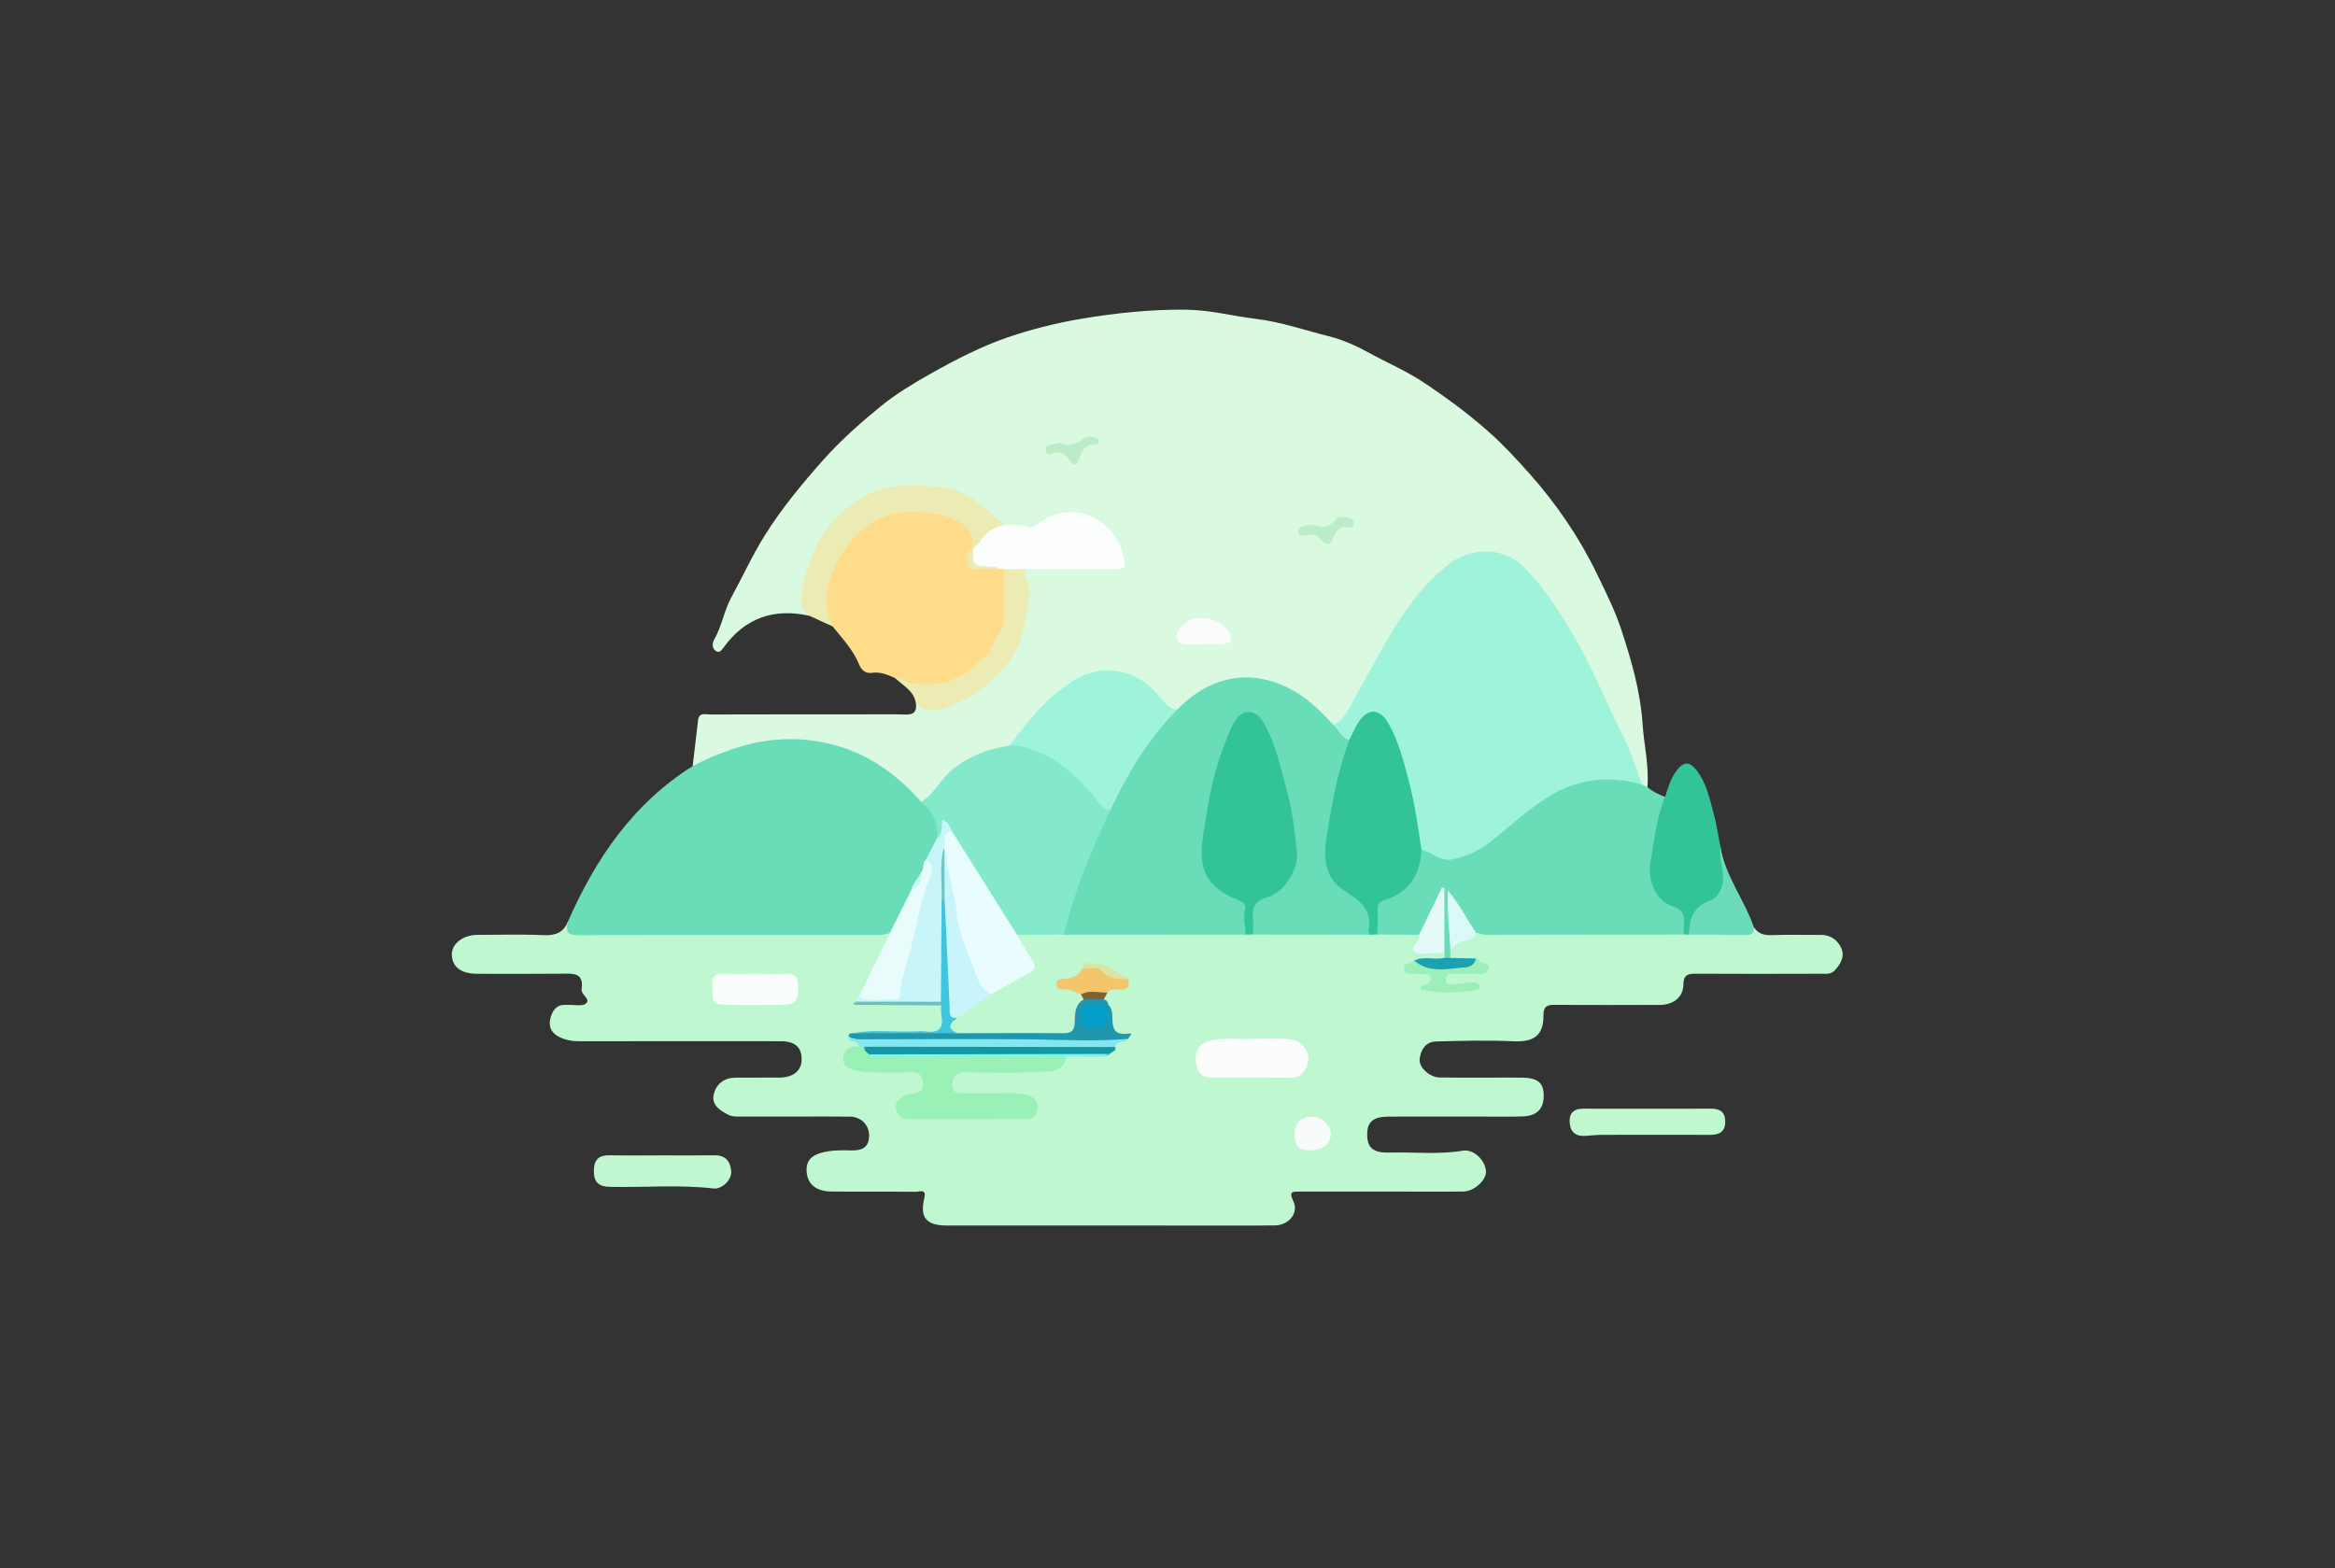 <?xml version="1.0" encoding="utf-8"?>
<!-- Generator: Adobe Illustrator 16.0.0, SVG Export Plug-In . SVG Version: 6.00 Build 0)  -->
<!DOCTYPE svg PUBLIC "-//W3C//DTD SVG 1.1//EN" "http://www.w3.org/Graphics/SVG/1.1/DTD/svg11.dtd">
<svg version="1.1" id="Layer_1" xmlns="http://www.w3.org/2000/svg" xmlns:xlink="http://www.w3.org/1999/xlink" x="0px" y="0px"
	 width="900px" height="604.47px" viewBox="0 0 900 604.47" enable-background="new 0 0 900 604.47" xml:space="preserve">
<rect x="0" y="0" width="900" height="604.47" fill="#333333" stroke="none"/>
<path fill-rule="evenodd" clip-rule="evenodd" fill="#D9F9E0" d="M311.969,237.378c-13.688-3.056-24.812,0.814-33.112,12.275
	c-0.718,0.991-1.558,2.1-2.805,1.39c-1.84-1.046-1.454-3.306-0.791-4.467c2.962-5.188,3.835-11.223,6.65-16.355
	c4.368-7.965,8.089-16.247,12.96-23.992c6.477-10.3,14.105-19.51,22.125-28.591c6.851-7.756,14.607-14.577,22.458-20.996
	c5.783-4.729,12.549-8.816,19.285-12.61c9.565-5.389,19.457-10.495,29.625-13.972c8.996-3.075,18.536-5.511,28.237-7.144
	c13.43-2.26,26.724-3.66,40.276-3.544c9.284,0.079,18.234,2.447,27.329,3.563c9.634,1.182,18.604,4.329,27.838,6.644
	c5.498,1.378,10.873,3.786,15.858,6.538c6.825,3.769,14.02,6.808,20.575,11.145c8.784,5.811,17.181,12.005,25.092,18.99
	c5.723,5.053,10.864,10.614,15.886,16.252c10.463,11.745,19.287,24.657,26.157,38.901c3.287,6.814,6.697,13.577,9.091,20.738
	c4.025,12.047,7.554,24.199,8.41,37.037c0.538,8.081,2.554,16.057,1.854,24.245c-1.105,0.805-1.902,0.276-2.624-0.597
	c-4.998-10.679-9.258-21.693-14.382-32.317c-8.143-16.886-16.117-33.796-28.667-48.168c-10.344-11.848-24.377-9.28-32.655-1.773
	c-10.17,9.221-17.332,20.502-23.918,32.324c-4.361,7.829-8.732,15.666-13.572,23.217c-1.22,1.904-2.391,4.142-5.258,4.016
	c-2.495-0.544-3.669-2.719-5.31-4.313c-8.229-8.002-17.421-13.662-29.522-13.183c-6.924,0.274-12.959,2.509-18.375,6.669
	c-2.104,1.614-4.012,3.493-6.443,4.652c-3.404,1.053-5.235-1.31-7.152-3.371c-2.938-3.16-5.655-6.468-9.788-8.322
	c-9.258-4.153-17.723-3.087-25.752,3.059c-6.658,5.095-12.445,11.001-17.448,17.703c-1.396,1.87-2.843,3.695-4.865,4.955
	c-7.414,2.634-15.346,4.039-21.37,9.841c-2.627,2.531-5.155,5.083-7.404,7.961c-1.461,1.869-2.782,4.279-5.868,3.759
	c-4.187-3.005-7.77-6.727-11.831-9.892c-10.835-8.445-22.917-12.724-36.793-13.064c-12.688-0.312-24.224,2.877-35.349,8.435
	c-1.182,0.591-2.322,1.429-3.641,0.311c0.69-5.902,1.367-11.807,2.076-17.707c0.379-3.15,2.9-2.188,4.668-2.194
	c18.463-0.065,36.927-0.04,55.39-0.039c6.654,0,13.311-0.131,19.959,0.062c3.102,0.09,4.285-1.086,3.974-4.044
	c14.242,1.41,24.37-5.319,33.498-15.559c6.297-7.064,6.743-15.64,8.982-23.832c0.609-2.229-0.058-4.62-0.893-6.854
	c-0.77-2.062-1.312-4.173,0.309-6.146c2.783-1.57,5.833-0.951,8.777-0.985c7.794-0.091,15.592,0.065,23.385-0.071
	c4.477-0.079,4.955-0.871,3.724-5.11c-3.305-11.382-15.491-17.397-26.006-11.778c-5.951,3.18-11.501,3.377-17.61,2.388
	c-2.371-0.62-3.977-2.367-5.606-3.997c-11.275-11.274-25.702-13.28-39.803-10.011c-14.593,3.383-25.898,14.639-29.635,31.105
	C310.875,226.252,309.461,231.73,311.969,237.378z"/>
<path fill-rule="evenodd" clip-rule="evenodd" fill="#BFF7D1" d="M676.004,357.425c1.612,2.476,3.857,3.149,6.79,3.046
	c6.324-0.224,12.663-0.019,18.994-0.097c3.81-0.048,6.521,2.055,7.898,5.068c1.402,3.068-0.046,6.002-2.435,8.555
	c-1.573,1.68-3.293,1.357-5.034,1.362c-16.164,0.046-32.329,0.088-48.493-0.011c-3.133-0.02-4.858,0.403-4.89,4.247
	c-0.04,4.8-3.852,7.768-9.068,7.783c-13.498,0.038-26.997,0.089-40.494-0.038c-3.147-0.029-4.409,0.776-4.37,4.19
	c0.084,7.552-3.729,10.208-11.254,9.873c-10.075-0.447-20.194-0.217-30.284,0.079c-3.876,0.114-5.752,3.208-6.182,6.75
	c-0.383,3.161,3.841,7.057,7.675,7.112c8.997,0.131,17.997,0.046,26.995,0.05c1.667,0.001,3.334-0.02,5,0.016
	c5.856,0.123,8.088,1.982,8.146,6.754c0.063,5.27-2.552,8.027-8.188,8.201c-5.494,0.168-10.997,0.05-16.496,0.051
	c-11.665,0.003-23.33-0.023-34.995,0.011c-5.957,0.018-8.297,1.959-8.346,6.742c-0.053,5.179,2.203,7.285,8.426,7.124
	c9.466-0.246,18.952,0.836,28.406-0.72c4.113-0.677,8.438,3.357,8.95,7.735c0.39,3.342-4.37,7.926-8.649,7.994
	c-7.83,0.125-15.664,0.036-23.496,0.038c-13.165,0.004-26.33,0.017-39.494,0.005c-2.661-0.003-4.566-0.284-2.62,3.69
	c2.187,4.465-1.69,9.281-7.038,9.342c-10.664,0.119-21.33,0.051-31.996,0.05c-31.495,0-62.991,0.004-94.487-0.015
	c-7.996-0.005-10.521-3.066-8.695-10.626c0.898-3.718-1.99-2.349-3.304-2.364c-10.831-0.125-21.664-0.004-32.495-0.108
	c-6.103-0.06-9.322-2.973-9.579-7.783c-0.221-4.141,1.925-6.088,5.52-7.112c3.736-1.066,7.558-1.082,11.384-0.959
	c3.895,0.125,7.019-0.66,7.182-5.431c0.144-4.206-2.941-7.517-7.377-7.584c-6.831-0.105-13.665-0.028-20.497-0.029
	c-7.166,0-14.332,0.007-21.497-0.005c-1.655-0.003-3.317,0.141-4.891-0.673c-3.418-1.769-6.765-3.945-5.513-8.32
	c1.057-3.694,4.056-5.958,8.198-5.991c5.666-0.045,11.332-0.01,16.998-0.043c5.502-0.032,8.693-2.76,8.575-7.274
	c-0.12-4.583-2.689-6.741-8.141-6.744c-25.83-0.015-51.66-0.036-77.49,0.017c-2.903,0.006-5.537-0.433-8.137-1.84
	c-3.052-1.652-3.815-4.161-3.023-7.137c0.761-2.857,2.305-5.247,5.883-5.026c0.332,0.02,0.667,0.01,1-0.006
	c2.316-0.107,5.378,0.651,6.771-0.539c2.003-1.713-1.954-3.385-1.657-5.437c0.953-6.577-3.307-6.101-7.64-6.055
	c-10.831,0.115-21.664,0.054-32.496,0.043c-6.34-0.006-9.775-2.583-9.895-7.37c-0.105-4.18,4.282-7.625,9.786-7.637
	c8.499-0.019,17.011-0.286,25.492,0.106c4.522,0.209,7.674-0.881,9.432-5.151c1.953,3.479,5.213,3.511,8.653,3.504
	c37.993-0.072,75.987,0.028,113.97-0.086c2.126,0.276,2.295,1.528,1.476,3.16c-3.688,7.342-6.237,15.238-10.781,22.15
	c-0.288,0.676-1.042,1.23-0.515,2.092c8.785-0.28,17.521-0.12,26.255-0.127c1.955-0.002,4.004-0.177,5.566,1.447
	c0.847,1.325,0.941,2.815,0.982,4.322c0.146,5.382-1.171,6.872-6.59,6.965c-8.818,0.15-17.639-0.044-26.436,0.103
	c-0.774,0.124-1.619,0.153-1.945,1.078c1.375,1.324,3.23,2.571,0.713,4.494c-1.479,1.067-3.428,1.972-2.858,4.209
	c0.529,2.08,2.591,2.411,4.367,2.817c3.117,0.711,6.301,0.419,9.46,0.47c3.496,0.057,6.995-0.115,10.488,0.144
	c2.885,0.214,4.646,1.726,5.056,4.596c0.402,2.825-0.713,4.86-3.458,5.888c-0.936,0.351-1.922,0.564-2.828,0.989
	c-1.566,0.735-3.073,1.684-2.806,3.663c0.273,2.019,1.968,2.599,3.721,2.618c14.155,0.157,28.311,0.226,42.465-0.044
	c1.844-0.035,3.896-0.472,3.976-2.893c0.076-2.291-1.854-2.948-3.633-3.488c-2.099-0.637-4.285-0.526-6.448-0.551
	c-5.495-0.063-10.995,0.177-16.485-0.137c-2.985-0.17-5.205-1.466-5.223-4.825c-0.017-3.113,1.812-4.885,4.723-5.597
	c1.794-0.439,3.641-0.35,5.472-0.356c7.328-0.028,14.659,0.126,21.984-0.067c4.704-0.125,9.379-0.623,12.537-4.869
	c4.975-2.175,10.337-0.093,15.38-1.407c1.319-0.559,2.378-1.413,3.024-2.73c0.917-1.661,2.516-2.341,4.137-2.902
	c-3.694-0.454-5.966-2.078-5.573-6.189c0.158-1.655-0.435-3.24-0.978-4.793c-0.168-0.4-0.326-0.806-0.506-1.201
	c-0.424-1.007-1.363-1.739-1.556-2.874c0.154-1.457,0.986-2.536,1.955-3.541c1.194-1.041,2.692-1.078,4.154-1.255
	c1.373-0.166,2.645-0.474,2.555-2.277c-2.299-1.82-5.145-2.607-7.564-4.315c-2.104-1.484-5.251-1.908-7.554,0.677
	c-1.786,3.298-5.214,3.788-9.213,5.061c3.392,1.367,6.644,1.511,8.65,3.982c0.703,0.967,0.958,1.991,0.438,3.128
	c-1.598,2.425-2.438,5.128-2.574,7.979c-0.19,4.028-2.392,5.581-6.158,5.507c-13.148-0.256-26.303,0.289-39.447-0.324
	c-5.59-2.229-5.91-3.396-2.081-7.543c4.355-3.442,8.548-7.138,13.692-9.449c4.382-2.36,8.288-5.533,12.806-7.65
	c2.733-1.28,3.23-3.038,1.716-5.573c-1.191-1.993-2.413-3.97-3.553-5.991c-0.868-1.539-1.472-3.144,0.951-3.973
	c5.65-0.9,11.324-0.384,16.99-0.405c23.01-0.269,46.016-0.268,69.021-0.018c1.287-0.017,2.574-0.034,3.86,0.003
	c14.692-0.193,29.386-0.234,44.078,0.012c1.243-0.19,2.485-0.022,3.726,0.002c5.057,0.117,10.153-0.679,15.154,0.619
	c0.582,0.314,1.396,0.835,1.212,1.395c-1.989,6.078,2.264,5.094,5.685,5.147c1.474,0.023,2.986,0.088,4.131,1.275
	c0.336,0.797,0.281,1.556-0.197,2.28c-3.396,2.219-7.449,0.301-10.959,1.749c-0.708,0.614-1.926,0.64-2.141,1.844
	c9.412,2.762,9.412,2.762,6.843,7.508c5.505,0.581,10.852,0.323,16.198-0.023c-1.925-0.685-3.848,0.146-5.779-0.063
	c-2.3-0.249-5.047-0.059-5.006-3.403c0.037-3.021,2.585-2.965,4.73-3.141c3.257-0.266,6.58,0.36,10.006-0.58
	c-0.453-1.81-1.314-2.778-3.066-2.8c-2.945-0.091-5.958,0.571-8.76-0.874c-0.987-0.827-1.084-1.925-0.951-3.096
	c2.002-5.767,8-5.499,12.151-8.047c25.977,0.257,51.95-0.157,77.92,0.195c0.909,0.033,1.821,0.039,2.73,0.032
	c5.602-0.143,11.208-0.079,16.813-0.031C670.67,358.953,673.395,358.575,676.004,357.425z"/>
<path fill-rule="evenodd" clip-rule="evenodd" fill="#69DCB8" d="M343.066,359.538c-1.868,0.878-3.856,0.879-5.865,0.878
	c-37.97-0.018-75.94-0.115-113.909,0.102c-4.501,0.025-5.405-1.349-4.424-5.183c10.67-24.306,25.137-45.567,48.11-60.011
	c6.736-3.503,13.687-6.321,21.094-8.247c12.264-3.188,24.556-2.825,36.293,0.94c12.102,3.883,22.3,11.463,30.717,21.17
	c6.382,2.499,7.848,7.515,7.03,13.705c-0.773,3.177-2.513,5.91-4.04,8.74c-0.927,1.618-1.188,3.526-2.169,5.125
	c-0.992,2.591-3.02,4.615-3.937,7.25C349.465,349.451,348.02,355.502,343.066,359.538z"/>
<path fill-rule="evenodd" clip-rule="evenodd" fill="#69DCB8" d="M546.97,360.372c-5.352-0.048-10.702-0.095-16.054-0.143
	c-2.166-3.567-1.261-7.399-0.878-11.155c0.167-1.645,1.463-2.583,2.924-3.129c7.454-2.785,12.247-7.763,13.33-15.897
	c0.131-0.981,0.628-1.891,1.302-2.661c1.479-1.091,2.923-0.489,4.163,0.332c5.717,3.789,11.164,1.89,16.478-0.807
	c6.134-3.112,11.045-7.923,16.212-12.333c9.399-8.022,19.55-14.299,32.298-15.191c5.692-0.398,11.256-0.382,16.194,3.071
	c0.676,0.322,1.353,0.644,2.028,0.966c2.025,1.712,4.354,2.869,6.839,3.742c1.101,0.942,0.8,2.09,0.405,3.197
	c-2.519,7.093-3.422,14.507-4.432,21.904c-1.066,7.812,1.411,12.618,8.432,16.224c4.527,2.325,5.371,5.784,2.865,11.75
	c-25.428,0.049-50.856,0.11-76.284,0.111c-1.285,0-2.57-0.524-3.856-0.804c-1.613,0.172-2.429-0.908-3.025-2.104
	c-2.327-4.66-6.073-8.467-7.289-12.211c0.402,6.267,2.66,13.631,0.433,21.222c-0.017,0.938-0.034,1.876-0.051,2.814
	c-0.71,0.631-1.399,0.64-2.063-0.071c-0.071-0.614-0.142-1.229-0.213-1.843c-2.111-4.91-0.652-10.072-1.035-15.104
	c-0.161-2.112-0.043-4.248,0.007-6.253C552.218,350.365,552.061,356.854,546.97,360.372z"/>
<path fill-rule="evenodd" clip-rule="evenodd" fill="#FEDC8A" d="M345.006,261.39c-2.856-1.303-5.719-2.506-8.996-2.016
	c-2.338,0.351-4.024-1.144-4.728-2.91c-2.318-5.821-6.53-10.245-10.343-14.98c-2.791-3-3.731-6.623-3.31-10.582
	c1.415-13.282,6.966-24.324,18.999-30.781c11.974-6.425,24.089-5.988,35.925,1.28c3.757,2.308,4.094,5.227,3.555,8.866
	c-0.094,0.513-0.258,1.012-0.463,1.489c-2.298,5.446-1.811,6.241,3.867,6.335c1.948,0.032,3.904-0.133,5.85,0.197
	c0.807,0.188,1.524,0.528,2.088,1.155c1.169,8.856,2.363,17.541-1.903,26.197c-6.042,12.258-15.4,18.881-29.046,19.713
	C351.999,265.627,348.698,263.103,345.006,261.39z"/>
<path fill-rule="evenodd" clip-rule="evenodd" fill="#32C498" d="M649.076,360.242c-0.027-1.33-0.225-2.682-0.05-3.984
	c0.517-3.848-0.725-5.82-4.773-7.105c-5.896-1.872-9.317-9.709-8.111-16.569c1.503-8.557,2.275-17.278,5.664-25.415
	c1.125-3.461,2.057-6.989,4.319-9.977c2.8-3.698,5.041-3.828,7.882-0.149c3.656,4.735,4.875,10.515,6.402,16.097
	c1.178,4.305,1.818,8.757,2.698,13.143c0.428,3.269,0.817,6.538,1.707,9.732c1.386,4.97-0.396,9.177-4.445,11.721
	c-4.317,2.713-7.606,5.691-8.273,10.953c-0.081,0.64-0.703,1.106-1.158,1.591C650.317,360.266,649.696,360.254,649.076,360.242z"/>
<path fill-rule="evenodd" clip-rule="evenodd" fill="#ECEBB3" d="M375.007,211.397c0.009-7.265-2.62-9.762-10.034-12.229
	c-3.892-1.295-7.614-1.629-11.554-1.827c-13.36-0.673-23.214,6.318-29.341,16.679c-4.66,7.879-7.78,17.68-3.138,27.462
	c-2.99-1.367-5.98-2.736-8.971-4.104c-3.691-2.467-3.509-6.38-2.839-9.812c2.566-13.145,7.466-24.362,19.083-33.132
	c11.167-8.431,22.932-7.621,34.807-6.636c7.533,0.626,14.207,5.533,19.872,10.979c1.311,1.26,2.719,2.419,4.082,3.624
	c0.216,0.725-0.021,1.375-0.704,1.555c-3.484,0.913-5.925,3.134-7.984,5.967C377.543,210.946,376.552,211.921,375.007,211.397z"/>
<path fill-rule="evenodd" clip-rule="evenodd" fill="#EDEBB4" d="M345.006,261.39c2.417-0.689,3.874,1.621,5.916,1.929
	c8.562,1.287,16.574,0.203,23.412-5.729c2.692-2.335,7.11-5.159,7.61-7.062c1.221-4.651,5.269-8.064,5.096-13.146
	c-0.203-5.984-0.053-11.98-0.056-17.972c2.673-1.992,5.354-1.973,8.043-0.03c-1.064,3.529,2.537,6.192,1.909,9.526
	c-1.764,9.376-1.854,18.813-8.858,27.129c-5.234,6.214-11.095,11.35-17.869,14.408c-4.76,2.149-11.221,6.036-17.164,0.957
	C352.475,266.371,348.136,264.366,345.006,261.39z"/>
<path fill-rule="evenodd" clip-rule="evenodd" fill="#C0F7D1" d="M255.5,445.376c6.661,0.001,13.323,0.063,19.983-0.021
	c4.248-0.054,6.063,2.458,6.36,6.145c0.267,3.3-3.578,7.013-6.804,6.641c-13.278-1.531-26.59-0.346-39.881-0.619
	c-4.449-0.091-6.322-1.793-6.256-6.286c0.063-4.283,1.938-5.976,6.115-5.896C241.843,445.471,248.673,445.375,255.5,445.376z"/>
<path fill-rule="evenodd" clip-rule="evenodd" fill="#C1F7CF" d="M635.217,427.386c7.995-0.002,15.989,0.05,23.983-0.025
	c3.563-0.034,5.809,1.128,5.769,5.096c-0.041,3.985-2.408,5.021-5.901,5.01c-13.823-0.047-27.647-0.035-41.472,0.001
	c-2.149,0.005-4.299,0.231-6.446,0.39c-3.559,0.262-5.792-1.245-6.123-4.879c-0.334-3.671,1.354-5.627,5.208-5.604
	C618.562,427.422,626.89,427.388,635.217,427.386z"/>
<path fill-rule="evenodd" clip-rule="evenodd" fill="#6BDBB9" d="M650.938,360.278c0.249-5.747,1.387-10.529,7.857-12.976
	c4.709-1.78,6.265-7.25,4.871-13.189c-0.617-2.629-0.792-5.19-0.56-7.831c1.854,11.394,9.213,20.507,12.897,31.143
	c0.203,2.463-1.134,3.033-3.33,2.998C665.43,360.306,658.184,360.316,650.938,360.278z"/>
<path fill-rule="evenodd" clip-rule="evenodd" fill="#9EF4DB" d="M632.938,302.459c-13.018-3.826-25.524-2.162-36.771,5.064
	c-7.772,4.992-14.657,11.371-21.911,17.165c-4.1,3.274-8.768,5.157-13.829,6.47c-5.062,1.313-8.326-2.574-12.536-3.631
	c-2.32-0.422-1.994-2.376-2.134-3.917c-1.161-12.82-4.464-25.164-8.588-37.278c-1.345-3.949-2.448-9.146-7.395-9.806
	c-4.919-0.656-5.661,4.751-7.972,7.763c-0.408,0.533-0.873,0.996-1.426,1.377c-4.323,0.157-5.688-2.707-6.382-6.256
	c4.751-2.392,6.415-7.359,8.766-11.442c10.409-18.075,18.893-37.515,36.028-50.709c7.23-5.567,19.611-7.247,28.157,1.009
	c7.815,7.551,13.479,16.532,19.031,25.757c7.74,12.858,13.05,26.861,19.823,40.168C628.752,289.99,630.593,296.353,632.938,302.459z
	"/>
<path fill-rule="evenodd" clip-rule="evenodd" fill="#69DCB8" d="M513.995,279.41c1.878,2.123,3.152,4.851,6.008,5.993
	c1.303,1.771,0.452,3.552-0.149,5.21c-3.931,10.846-5.51,22.195-7.175,33.511c-1.438,9.771,1.588,16.617,10.078,20.636
	c4.649,2.2,6.091,5.071,5.652,9.676c-0.187,1.957,0.521,3.978-0.403,5.888c-15.029-0.028-30.059-0.057-45.086-0.084
	c-2.16-3.571-1.277-7.403-0.867-11.159c0.205-1.871,1.822-2.614,3.358-3.368c10.896-5.35,13.267-9.851,12.424-21.583
	c-0.951-13.253-4.795-25.781-8.835-38.285c-0.768-2.374-1.884-4.647-3.355-6.675c-2.824-3.894-6.238-3.877-8.68,0.318
	c-4.047,6.955-6.87,14.544-8.258,22.386c-1.301,7.355-3.158,14.605-4.011,22.071c-1.209,10.591,2.182,17.352,12.021,21.36
	c3.258,1.328,5.01,3.237,4.393,6.763c-0.477,2.731,0.965,5.706-1.064,8.224c-23.335,0.007-46.669,0.013-70.004,0.02
	c-1.715-3.763,0.261-7.209,1.411-10.448c4.531-12.769,8.838-25.649,15.209-37.681c5.753-11.958,12.167-23.497,20.825-33.682
	c1.867-2.197,3.862-3.994,6.467-5.148c17.782-18.28,40.187-14.867,56.581,2.538C511.662,277.087,512.84,278.237,513.995,279.41z"/>
<path fill-rule="evenodd" clip-rule="evenodd" fill="#83E9CA" d="M427.971,312.366c-7.392,15.452-13.837,31.26-17.93,47.945
	c-6.009,0.021-12.019,0.043-18.028,0.064c-1.95-0.56-2.866-2.268-3.829-3.756c-7.583-11.718-14.891-23.609-22.196-35.502
	c-0.506-0.787-0.66-1.8-1.551-2.385c-1.155,1.542-0.152,4.708-3.449,4.624c1.23-6.056-1.585-10.425-5.904-14.168
	c5.111-3.287,7.624-9.028,12.332-12.805c6.422-5.151,13.696-7.715,21.622-8.97c2.865-2.065,5.73-0.946,8.545,0.073
	c8.115,2.938,15.092,7.563,20.862,14.031C421.647,305.111,424.885,308.671,427.971,312.366z"/>
<path fill-rule="evenodd" clip-rule="evenodd" fill="#9EF4DB" d="M427.971,312.366c-3.644-0.426-4.842-3.767-6.821-6.01
	c-6.045-6.852-12.416-13.109-21.159-16.553c-3.58-1.41-7.045-2.76-10.955-2.389c7.659-9.946,15.279-19.922,26.623-26.127
	c8.931-4.885,20.532-3.413,27.849,3.683c1.774,1.721,3.348,3.646,5.051,5.441c1.473,1.553,2.841,3.348,5.394,2.939
	C442.692,284.625,434.659,298.048,427.971,312.366z"/>
<path fill-rule="evenodd" clip-rule="evenodd" fill="#FCFDFD" d="M395.027,219.381c-2.681,0.01-5.362,0.021-8.043,0.03
	c-0.643-0.028-1.286-0.058-1.929-0.087c-1.547-0.813-3.217-0.409-4.827-0.425c-6.642-0.066-7.333-1.029-5.222-7.499v-0.003
	c0.848-0.747,1.984-1.337,2.492-2.27c2.086-3.826,5.414-5.76,9.477-6.726c2.96,0.149,5.958-0.415,8.866,0.739
	c1.524,0.604,2.793-0.155,4.077-1.135c13.842-10.564,30.604-1.808,33.49,14.167c0.681,3.771-2.016,3.164-4.001,3.176
	C417.947,219.419,406.487,219.382,395.027,219.381z"/>
<path fill-rule="evenodd" clip-rule="evenodd" fill="#F9FCFB" d="M463.983,248.395c-1.487,0-2.974-0.024-4.46,0.005
	c-2.344,0.047-5.148,0.302-5.92-2.378c-0.686-2.382,1.525-4.233,3.152-5.703c4.519-4.079,14.379-1.76,17.12,3.689
	c1.28,2.547,0.455,3.885-1.981,4.167c-2.605,0.301-5.271,0.067-7.91,0.067C463.984,248.293,463.984,248.344,463.983,248.395z"/>
<path fill-rule="evenodd" clip-rule="evenodd" fill="#BDEDC6" d="M506.213,202.331c3.061,1.417,6.232,0.932,9.009-2.3
	c1.093-1.272,3.146-0.743,4.762-0.435c1.021,0.194,1.756,0.95,1.783,2.092c0.032,1.319-0.95,1.82-1.964,1.633
	c-3.582-0.662-4.89,1.411-6.003,4.301c-0.876,2.273-2.53,3.087-4.375,0.68c-1.437-1.874-3.092-2.644-5.56-2.016
	c-1.215,0.31-3.43,0.785-3.576-1.383c-0.122-1.786,1.819-2.08,3.252-2.421C504.174,202.332,504.858,202.397,506.213,202.331z"/>
<path fill-rule="evenodd" clip-rule="evenodd" fill="#BCECC7" d="M408.231,170.609c3.512,1.768,6.605,0.481,9.633-1.576
	c1.292-0.878,2.868-0.878,4.322-0.368c0.549,0.192,1.227,0.791,1.335,1.311c0.221,1.064-0.668,1.41-1.553,1.379
	c-3.58-0.126-4.933,2.352-5.819,5.136c-1.097,3.451-2.333,2.993-4.152,0.513c-1.316-1.794-2.983-3.191-5.519-2.296
	c-1.416,0.5-3.042,1.313-3.358-1.155c-0.238-1.859,1.204-2.053,2.577-2.271C406.505,171.153,407.288,170.865,408.231,170.609z"/>
<path fill-rule="evenodd" clip-rule="evenodd" fill="#32C498" d="M528.006,360.323c-0.211-0.452-0.681-0.962-0.595-1.347
	c1.907-8.503-3.659-11.988-9.716-15.945c-6.911-4.515-7.635-12.027-6.488-19.576c1.96-12.899,4.277-25.735,8.796-38.052
	c1.208-2.365,2.192-4.88,3.667-7.066c3.711-5.508,8.166-5.262,11.495,0.539c4.009,6.985,5.846,14.739,7.903,22.429
	c2.306,8.62,3.438,17.44,4.823,26.222c-0.388,9.813-4.959,16.58-14.49,19.563c-2.034,0.637-2.458,1.809-2.421,3.672
	c0.063,3.155-0.034,6.313-0.064,9.47C529.945,360.261,528.976,360.292,528.006,360.323z"/>
<path fill-rule="evenodd" clip-rule="evenodd" fill="#32C498" d="M480.045,360.291c0.078-3.116-1.011-6.182-0.159-9.358
	c0.554-2.068-0.548-3.159-2.634-3.987c-12.144-4.817-15.553-11.614-13.564-24.479c1.72-11.123,3.305-22.233,7.291-32.826
	c1.4-3.718,2.711-7.52,4.594-10.995c3.075-5.674,8.273-5.583,11.543,0.054c4.641,8.002,6.393,17.003,8.828,25.784
	c2.185,7.873,3.078,15.921,3.945,23.98c0.68,6.308-4.699,15.511-11.191,17.335c-5.315,1.493-6.283,4.319-5.73,8.949
	c0.216,1.804-0.018,3.66-0.047,5.492C481.961,360.257,481.003,360.274,480.045,360.291z"/>
<path fill-rule="evenodd" clip-rule="evenodd" fill="#9AF1B5" d="M410.957,407.461c-1.381,6.894-7.428,5.396-11.658,5.717
	c-8.615,0.656-17.314,0.191-25.979,0.202c-1.815,0.002-3.664-0.207-5.123,1.35c-1.302,1.39-1.433,2.983-0.977,4.647
	c0.488,1.784,2.004,2.028,3.582,2.029c6.499,0.004,12.998,0.074,19.495-0.029c2.388-0.038,4.657,0.328,6.82,1.208
	c2.306,0.938,3.253,2.826,2.788,5.248c-0.429,2.233-1.92,3.519-4.203,3.523c-15.329,0.037-30.659,0.013-45.988,0.034
	c-2.738,0.004-3.865-2.038-4.407-4.021c-0.59-2.161,1.263-3.718,2.896-4.763c1.194-0.764,2.814-1.024,4.277-1.167
	c2.602-0.254,3.556-1.889,3.24-4.067c-0.302-2.082-0.89-4.166-3.985-4.039c-5.156,0.213-10.329,0.03-15.494,0.063
	c-2.174,0.013-4.262-0.307-6.397-0.772c-2.733-0.598-4.979-1.539-4.762-4.669c0.24-3.449,2.579-4.748,5.874-4.535
	c0.646-0.612,1.382-0.65,2.177-0.35c1.244,1.021,2.387,2.19,4.008,2.652c16.612,0.631,33.212,0.095,49.809,0.252
	c6.143,0.059,12.288-0.032,18.431,0.036C407.334,406.032,409.426,405.727,410.957,407.461z"/>
<path fill-rule="evenodd" clip-rule="evenodd" fill="#E9FCFE" d="M366.922,320.434c8.363,13.314,16.727,26.629,25.09,39.942
	c2.004,3.358,4.005,6.72,6.012,10.076c1.074,1.796,1.257,3.22-0.998,4.429c-5.068,2.715-10.033,5.626-15.039,8.457
	c-3.579,0.289-4.894-2.435-6.111-4.913c-5.31-10.811-8.326-22.307-10.269-34.165c-0.905-5.522-2.075-10.995-2.495-16.591
	c-0.164-0.548-0.26-1.104-0.32-1.67C363.292,323.496,362.083,319.712,366.922,320.434z"/>
<path fill-rule="evenodd" clip-rule="evenodd" fill="#C8F5FA" d="M366.922,320.434c-4.121,0.514-2.451,3.87-3.011,6.133
	c-0.163,7.078,0.599,14.135,0.509,21.215c0.009,10.836-0.057,21.669,0.038,32.502c0.019,2.15,0.284,4.369-1.255,6.213
	c-11.066,0.396-22.137,1.1-33.184-0.362c0.021-0.746,0.213-1.396,0.962-1.739c3.114-0.783,6.292-0.454,9.419-0.323
	c3.404,0.143,5.032-0.996,5.765-4.511c2.368-11.349,5.815-22.443,8.032-33.849c0.929-4.777,3.706-9.193,2.732-14.352
	c1.353-2.667,2.705-5.335,4.057-8.003c2.48-1.828,1.905-4.676,2.156-7.347C365.692,316.658,366.105,318.714,366.922,320.434z"/>
<path fill-rule="evenodd" clip-rule="evenodd" fill="#FBFDFC" d="M482.601,400.45c5.34,0,9.513-0.176,13.665,0.04
	c6.756,0.351,10.127,6.83,6.568,12.228c-1.345,2.039-3.107,2.728-5.48,2.711c-9.991-0.069-19.983-0.031-29.975-0.023
	c-3.744,0.003-5.946-1.838-6.383-5.542c-0.472-3.993,0.421-7.243,4.906-8.51C471.807,399.685,477.826,400.872,482.601,400.45z"/>
<path fill-rule="evenodd" clip-rule="evenodd" fill="#E8FCFC" d="M356.93,331.36c4.214,2.67,1.355,6.813,0.55,9.009
	c-2.897,7.905-4.09,16.176-6.179,24.223c-1.605,6.186-3.952,12.258-4.371,18.74c-0.073,1.131-0.681,1.993-1.828,1.928
	c-4.708-0.269-9.524,1.164-14.121-0.865c4.028-8.286,8.056-16.572,12.085-24.857c2.688-5.384,5.375-10.768,8.062-16.152
	c1.489-2.226,3.819-3.989,3.857-7.013C356.426,335.01,355.267,332.638,356.93,331.36z"/>
<path fill-rule="evenodd" clip-rule="evenodd" fill="#C7F5FB" d="M363.961,327.425c0.327,0.55,0.943,1.104,0.935,1.649
	c-0.112,7.469,3.123,14.438,3.677,21.613c0.73,9.452,4.983,17.383,7.937,25.915c1.046,3.022,2.884,5.116,5.479,6.735
	c-4.315,3.011-8.631,6.022-12.947,9.033c-4.339,1.573-4.395-1.709-4.434-4.266c-0.104-6.786-0.776-13.546-0.647-20.345
	c0.129-6.778,0.325-13.574-0.443-20.34C363.773,340.758,362.983,334.071,363.961,327.425z"/>
<path fill-rule="evenodd" clip-rule="evenodd" fill="#F8FDFA" d="M291.468,375.391c3.819-0.002,7.667,0.289,11.45-0.079
	c4.316-0.42,4.729,2.728,4.741,5.292c0.013,2.755-0.149,6.534-4.277,6.646c-8.461,0.229-16.942,0.321-25.396-0.003
	c-4.53-0.173-3.075-4.603-3.446-7.104c-0.296-1.995,0.078-5.084,3.981-4.816C282.818,375.62,287.151,375.394,291.468,375.391z"/>
<path fill-rule="evenodd" clip-rule="evenodd" fill="#2197AE" d="M425.433,385.243c1.006,0.324,1.669,0.929,1.685,2.063
	c-1.391,1.533-3.289,1.356-5.081,1.462c-2.059,0.121-3.569,0.787-3.545,3.179c0.015,1.46,0.508,2.651,2.138,2.854
	c2.12,0.262,4.024-0.072,4.757-2.48c0.517-1.701,0.152-3.694,1.701-5.049c1.425,1.18,1.635,2.998,1.655,4.517
	c0.055,4.184,0.271,7.439,6.096,6.641c2.632-0.36-0.035,1.298,0.095,2.019c-12.115,3.676-24.429,1.751-36.722,1.524
	c-18.109-0.332-36.228-0.074-54.342-0.094c-4.961-0.006-9.949,0.375-14.824-1.03c-0.866-0.25-1.479-0.667-1.965-1.367
	c0.063-1.31,1.044-1.171,1.912-1.212c13.399-0.434,26.799-0.842,40.197,0.028c13.422-0.024,26.844-0.146,40.264-0.006
	c3.26,0.034,4.689-0.601,4.78-4.249c0.078-3.132-0.015-6.793,3.479-8.773C420.28,383.411,422.854,383.507,425.433,385.243z"/>
<path fill-rule="evenodd" clip-rule="evenodd" fill="#1597A2" d="M335.073,406.45c-0.958-0.771-2.224-1.348-1.884-2.948
	c1.65-1.885,3.899-1.583,6.025-1.586c19.909-0.027,39.824-0.329,59.722,0.131c8.763,0.203,17.529-0.131,26.282,0.357
	c1.621,0.091,3.374-0.301,4.632,1.199c0.569,1.871-1.587,1.632-2.078,2.682c-0.99,0.897-2.21,0.581-3.343,0.582
	c-28.812,0.016-57.624,0.014-86.437,0.008C337.004,406.875,335.985,407.013,335.073,406.45z"/>
<path fill-rule="evenodd" clip-rule="evenodd" fill="#83E7F2" d="M429.851,403.604c-32.221-0.034-64.442-0.068-96.662-0.103
	c-0.744-0.027-1.488-0.055-2.233-0.082c0.254-2.835-4.153-1.084-3.876-3.939c2.082,1.381,4.436,1.148,6.752,1.147
	c21.113-0.011,42.229-0.2,63.339,0.038c12.594,0.143,25.181,0.892,37.763-0.22C433.69,402.225,430.516,400.894,429.851,403.604z"/>
<path fill-rule="evenodd" clip-rule="evenodd" fill="#9CEFB8" d="M568.859,369.479c0.329,0.017,0.659,0.033,0.988,0.05
	c-0.164,2.669,5.393,0.888,3.649,4.387c-1.278,2.565-4.192,1.279-6.403,1.443c-2.151,0.16-4.325-0.014-6.486,0.052
	c-1.409,0.043-3.328-0.421-3.405,1.832c-0.091,2.655,2.095,2.153,3.616,2.089c2.298-0.098,4.577-0.629,6.875-0.716
	c1.1-0.042,2.362,0.407,2.714,1.718c0.212,0.792-0.603,1.273-1.181,1.355c-7.274,1.038-14.53,1.469-21.752-0.346
	c0.311-2.284,1.635-1.756,2.445-2.104c0.973-0.418,1.862-0.926,1.63-2.138c-0.216-1.13-1.165-1.571-2.217-1.629
	c-1.494-0.081-2.998,0.003-4.489-0.098c-1.391-0.094-3.242,0.545-3.681-1.57c-0.457-2.205,1.295-2.267,2.765-2.608
	c0.429-0.101,0.768-0.591,1.147-0.902c7.354,1.955,14.715,2.999,22.11,0.178C567.809,370.235,568.366,369.919,568.859,369.479z"/>
<path fill-rule="evenodd" clip-rule="evenodd" fill="#E4FAF9" d="M546.97,360.372c2.928-6.068,5.856-12.138,8.785-18.207
	c0.324,0.021,0.649,0.041,0.975,0.062c0,8.376,0,16.752-0.001,25.129c-1.154,0.021-2.309,0.067-3.462,0.054
	c-2.632-0.032-6.009,0.908-7.726-0.37C542.741,364.955,547.939,363.019,546.97,360.372z"/>
<path fill-rule="evenodd" clip-rule="evenodd" fill="#F4C66B" d="M434.945,377.458c0.579,2.936-0.595,4.178-3.604,4.054
	c-1.53-0.063-3.292-0.47-4.49,1.093c-3.297,1.752-6.758,1.294-10.225,0.761c-2.269-0.841-4.319-2.313-6.969-2.01
	c-1.128,0.129-2.367-0.195-2.483-1.772c-0.137-1.853,1.115-2.138,2.535-2.249c3.01-0.236,5.927-0.653,7.288-3.941
	c3.765-1.805,7.473-1.729,10.301,1.467C429.506,377.354,432.859,375.323,434.945,377.458z"/>
<path fill-rule="evenodd" clip-rule="evenodd" fill="#40C5DE" d="M369.189,398.296c-13.399-0.009-26.799-0.019-40.198-0.028
	c7.996-1.564,16.074-0.275,24.103-0.691c1.152-0.061,2.328-0.14,3.462,0.018c4.711,0.652,7.346-0.697,6.305-6.059
	c-0.248-1.276-0.078-2.633-0.1-3.952c-0.313-0.46-0.343-0.938-0.089-1.433c0.084-12.919,0.168-25.838,0.251-38.757
	c0.354-0.429,0.756-0.479,1.206-0.151c0.627,13.606,1.239,27.215,1.897,40.82c0.097,2.002-0.636,4.729,3.014,4.309
	C365.998,394.424,364.662,396.434,369.189,398.296z"/>
<path fill-rule="evenodd" clip-rule="evenodd" fill="#F8FBFA" d="M505.265,443.426c-4.905-0.087-6.425-1.71-6.259-6.688
	c0.129-3.861,2.773-6.374,6.642-6.308c3.667,0.063,7.403,3.47,7.3,6.657C512.819,441.015,509.801,443.506,505.265,443.426z"/>
<path fill-rule="evenodd" clip-rule="evenodd" fill="#DCF9FA" d="M559.054,366.456c-0.364-7.595-1.417-15.162-0.954-23.185
	c4.363,5.178,7.244,10.97,10.837,16.277c-0.424,2.556-2.688,2.599-4.472,3.113C562.182,363.321,560.295,364.386,559.054,366.456z"/>
<path fill-rule="evenodd" clip-rule="evenodd" fill="#7CF6EE" d="M335.073,406.45c30.901-0.056,61.803-0.111,92.702-0.166
	c-5.468,2.384-11.241,0.372-16.817,1.177c-23.574-0.017-47.148-0.018-70.722-0.079C338.498,407.377,336.547,408.093,335.073,406.45z
	"/>
<path fill-rule="evenodd" clip-rule="evenodd" fill="#1CA0B2" d="M568.859,369.479c-0.333,2.504-2.665,3.376-4.294,3.473
	c-6.622,0.395-13.578,2.363-19.491-2.657c3.815-1.884,7.969-0.101,11.865-1.095c0.688,0.023,1.377,0.047,2.064,0.071
	C562.288,369.34,565.574,369.41,568.859,369.479z"/>
<path fill-rule="evenodd" clip-rule="evenodd" fill="#D8E5A5" d="M434.945,377.458c-3.744-0.058-7.384,0.333-10.34-3.208
	c-1.75-2.096-5.035-0.546-7.607-0.857c0.951-3.456,3.828-2.001,5.753-1.894C427.542,371.767,431.034,375.13,434.945,377.458z"/>
<path fill-rule="evenodd" clip-rule="evenodd" fill="#69C1C0" d="M362.672,386.15c0.031,0.478,0.061,0.955,0.09,1.433
	c-10.697-0.068-21.393-0.128-32.087-0.225c-0.564-0.006-1.335,0.417-1.69-0.45c-0.034-0.083,0.063-0.284,0.154-0.34
	c0.279-0.167,0.584-0.29,0.879-0.433C340.903,386.14,351.788,386.146,362.672,386.15z"/>
<path fill-rule="evenodd" clip-rule="evenodd" fill="#816037" d="M416.627,383.365c3.287-1.889,6.808-0.635,10.225-0.762
	c-0.474,0.881-0.948,1.761-1.421,2.641c-2.571,0.008-5.145,0.016-7.718,0.023C417.351,384.634,416.989,383.999,416.627,383.365z"/>
<path fill-rule="evenodd" clip-rule="evenodd" fill="#C8F5FA" d="M354.985,336.372c0.759,3.464-1.022,5.528-3.858,7.013
	C351.641,340.622,353.795,338.763,354.985,336.372z"/>
<path fill-rule="evenodd" clip-rule="evenodd" fill="#EDEBB4" d="M375.007,211.4c-0.029,6.711-0.029,6.717,6.824,6.993
	c1.16,0.047,2.344-0.055,3.224,0.932c-2.275,0.034-4.561,0.215-6.823,0.057c-1.774-0.124-4.385,1.084-5.016-1.542
	C372.687,215.629,372.093,212.885,375.007,211.4z"/>
<path fill-rule="evenodd" clip-rule="evenodd" fill="#72C4C3" d="M364.129,347.242c-0.401,0.05-0.803,0.101-1.205,0.151
	c0.353-6.942-1.058-13.969,0.987-20.829c-0.034,0.29-0.017,0.576,0.05,0.86C364.017,334.03,364.073,340.636,364.129,347.242z"/>
<path fill-rule="evenodd" clip-rule="evenodd" fill="#039FC9" d="M427.088,387.271c-0.034,1.323-0.124,2.647-0.09,3.969
	c0.052,2.056,0.115,4.183-2.444,4.748c-2.377,0.524-5.297,1.46-6.99-0.572c-1.415-1.697-0.774-4.467-0.288-6.722
	c0.311-1.438,1.761-1.256,2.89-1.287c2.316-0.064,4.634-0.07,6.952-0.1C427.118,387.306,427.088,387.271,427.088,387.271z"/>
</svg>
